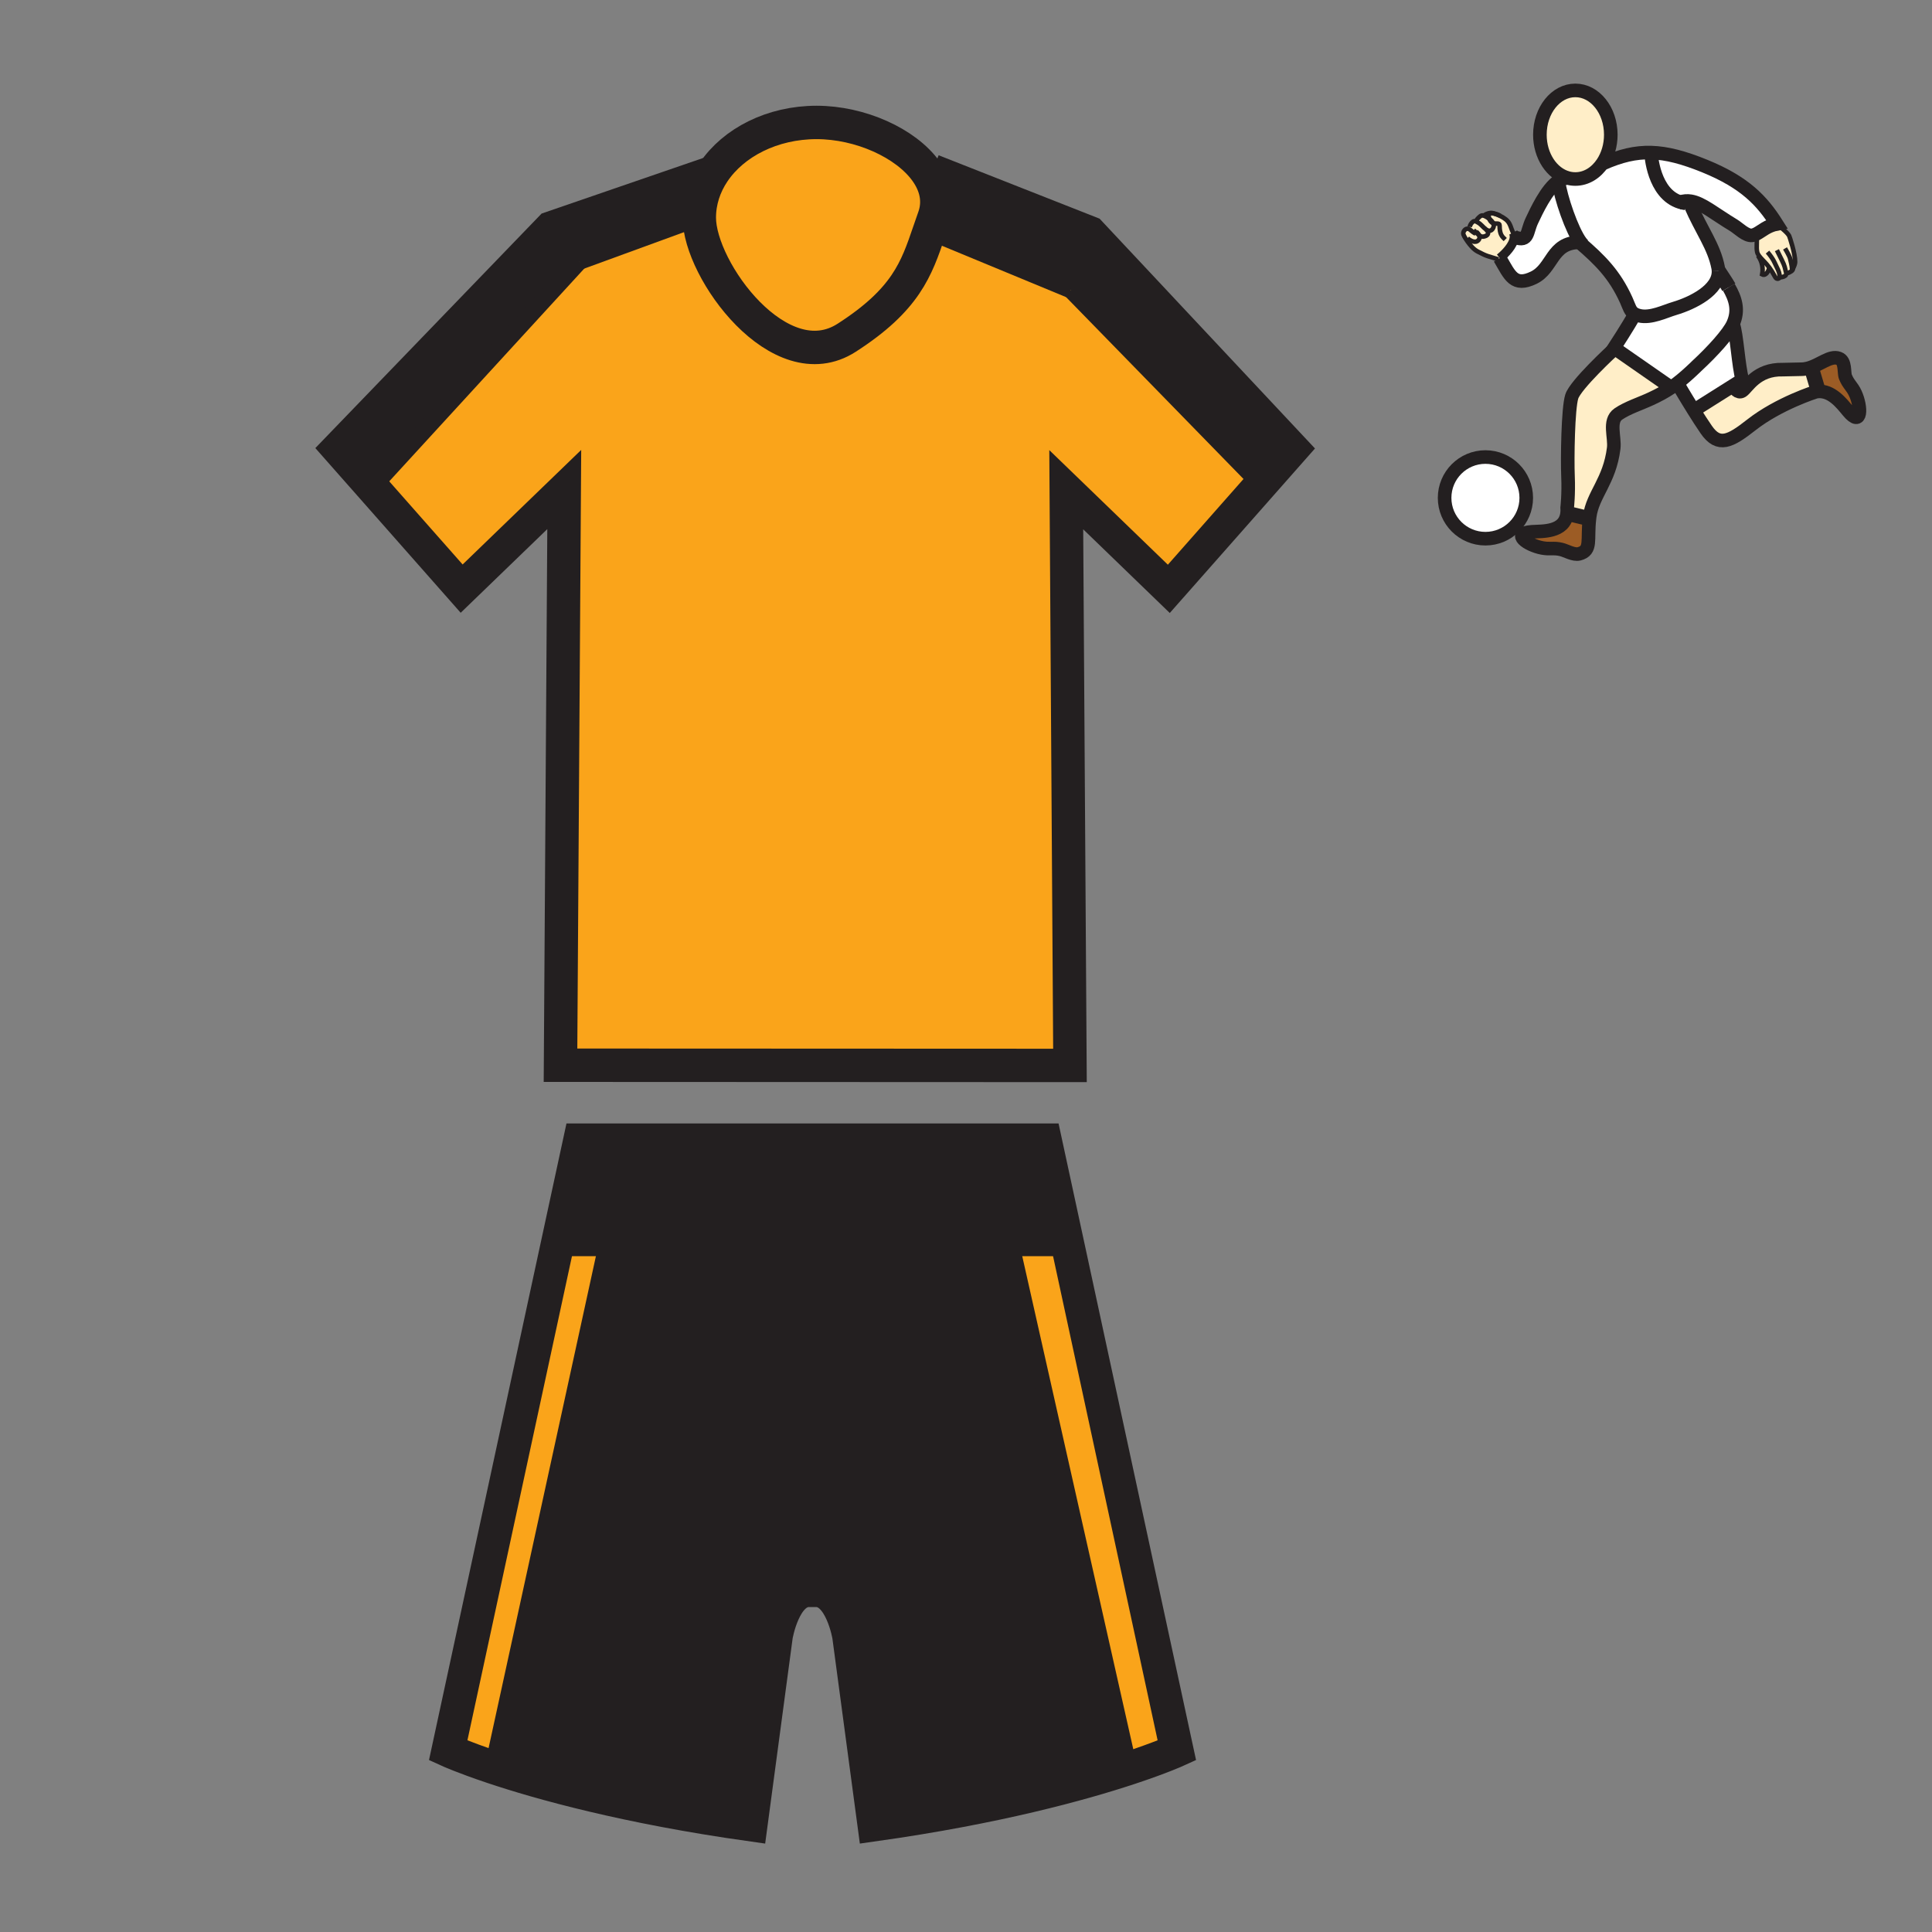 <?xml version="1.0" encoding="iso-8859-1"?>
<!-- Generator: Adobe Illustrator 12.0.1, SVG Export Plug-In . SVG Version: 6.00 Build 51448)  -->
<!DOCTYPE svg PUBLIC "-//W3C//DTD SVG 1.1//EN" "http://www.w3.org/Graphics/SVG/1.1/DTD/svg11.dtd">
<svg  version="1.1" id="Layer_1" xmlns="http://www.w3.org/2000/svg" xmlns:xlink="http://www.w3.org/1999/xlink" width="850.394" height="850.394"
	 viewBox="0 0 850.394 850.394" style="overflow:visible;enable-background:new 0 0 850.394 850.394;" xml:space="preserve">
<rect x="0" y="0" width="850.394" height="850.394" fill="#808080" stroke="none"/>
<g id="XMLID_9_">
	<g>
		<path style="fill:#231F20;" d="M479.758,102.477l89.112,95.077l-13.934,15.792l-83.579-85.669l-60.899-25.2l-1.491-0.504
			c0.683-2.005,1.386-4.053,2.142-6.164c2.604-7.192,0.955-14.206-3.444-20.38l2.793-0.252L479.758,102.477z"/>
		<path style="fill:#FAA41A;" d="M471.357,127.676l83.579,85.669l-40.466,45.843l-45.15-43.638l1.639,253.416l-224.247-0.095
			l1.648-253.405l-45.16,43.627l-39.312-44.551l91.171-99.465l52.751-19.268c0,23.163,35.511,71.725,64.848,52.867
			c26.187-16.832,30.712-30.334,36.309-46.704l1.491,0.504L471.357,127.676z"/>
		<path style="fill:#FAA41A;" d="M469.258,544.67l48.762,225.801c0,0-6.94,3.171-20.905,7.791l-0.557-1.69L444.53,545.573h20.527
			L469.258,544.67z"/>
		<path style="fill:#231F20;" d="M496.558,776.571l0.557,1.69c-21.179,7.003-58.537,17.324-112.339,24.905l-11.109-83.033
			c0,0-3.329-20.118-14.427-20.118h-3.203c-11.098,0-14.427,20.118-14.427,20.118l-11.109,83.033
			c-54.946-7.738-92.735-18.343-113.662-25.347l0.42-1.249l50.399-230.998H444.53L496.558,776.571z"/>
		<polygon style="fill:#231F20;" points="444.53,545.573 267.659,545.573 248.76,545.573 245.956,544.964 255.27,501.852 
			460.007,501.852 469.258,544.67 465.058,545.573 		"/>
		<path style="fill:#FAA41A;" d="M314.111,75.723c8.768-12.999,25.777-21.83,45.339-21.83c19.11,0,39.312,9.03,48.215,21.535
			c4.399,6.174,6.048,13.188,3.444,20.38c-0.756,2.111-1.459,4.158-2.142,6.164c-5.597,16.369-10.122,29.872-36.309,46.704
			c-29.337,18.858-64.848-29.704-64.848-52.867C307.811,88.533,310.089,81.687,314.111,75.723z"/>
		<path style="fill:#231F20;" d="M242.459,100.376l71.651-24.653c-4.021,5.964-6.3,12.81-6.3,20.086l-52.751,19.268l-91.171,99.465
			L148.8,197.448L242.459,100.376z"/>
		<path style="fill:#FAA41A;" d="M267.659,545.573L217.26,776.571l-0.42,1.249c-13.072-4.378-19.572-7.35-19.572-7.35
			l48.688-225.507l2.804,0.609H267.659z"/>
	</g>
	<g>
		<path style="fill:none;stroke:#231F20;stroke-width:14.7;" d="M407.665,75.429c4.399,6.174,6.048,13.188,3.444,20.38
			c-0.756,2.111-1.459,4.158-2.142,6.164c-5.597,16.369-10.122,29.872-36.309,46.704c-29.337,18.858-64.848-29.704-64.848-52.867
			c0-7.276,2.278-14.122,6.3-20.086c8.768-12.999,25.777-21.83,45.339-21.83C378.56,53.894,398.761,62.923,407.665,75.429z"/>
		<polyline style="fill:none;stroke:#231F20;stroke-width:14.7;" points="410.458,75.177 479.758,102.477 568.87,197.553 
			554.937,213.345 514.471,259.188 469.32,215.55 470.959,468.966 246.712,468.871 248.36,215.466 203.201,259.093 163.889,214.542 
			148.8,197.448 242.459,100.376 314.111,75.723 314.122,75.723 		"/>
		<path style="fill:none;stroke:#231F20;stroke-width:14.7;" d="M245.956,544.964l9.313-43.112h204.737l9.251,42.818
			l48.762,225.801c0,0-6.94,3.171-20.905,7.791c-21.179,7.003-58.537,17.324-112.339,24.905l-11.109-83.033
			c0,0-3.329-20.118-14.427-20.118h-3.203c-11.098,0-14.427,20.118-14.427,20.118l-11.109,83.033
			c-54.946-7.738-92.735-18.343-113.662-25.347c-13.072-4.378-19.572-7.35-19.572-7.35L245.956,544.964z"/>
		<polyline style="fill:none;stroke:#231F20;stroke-width:14.7;" points="248.76,545.573 267.659,545.573 444.53,545.573 
			465.058,545.573 		"/>
		<line style="fill:none;stroke:#231F20;stroke-width:7.35;" x1="307.811" y1="95.809" x2="255.06" y2="115.077"/>
		<polyline style="fill:none;stroke:#231F20;stroke-width:7.35;" points="255.06,115.077 163.889,214.542 162.66,215.875 		"/>
		<line style="fill:none;stroke:#231F20;stroke-width:7.35;" x1="410.458" y1="102.477" x2="471.357" y2="127.676"/>
		<polyline style="fill:none;stroke:#231F20;stroke-width:7.35;" points="471.357,127.676 554.937,213.345 555.356,213.776 		"/>
		<line style="fill:none;stroke:#231F20;stroke-width:7.35;" x1="267.659" y1="545.573" x2="217.26" y2="776.571"/>
		<polyline style="fill:none;stroke:#231F20;stroke-width:7.35;" points="444.058,543.473 444.53,545.573 496.558,776.571 		"/>
	</g>
</g>
<rect style="fill:none;" width="850.394" height="850.394"/>
<g id="XMLID_15_">
	<g>
		<path style="fill:#9C5C25;" d="M813.478,180.97c-2.91-3.528-7.342-9.193-13.356-8.657l-0.065-1.145l-2.64-8.902l-1.672-0.14
			c5.346-1.378,9.729-5.804,13.618-4.374c3.133,1.156,2.142,6.217,2.931,8.159c1.339,3.309,2.874,4.055,4.346,7.239
			C819.401,179.11,819.51,188.283,813.478,180.97z"/>
		<path style="fill:#FFEEC8;" d="M800.056,171.167l0.065,1.145c-0.268,0.025-0.538,0.063-0.814,0.111
			c0,0-16.281,5.055-28.519,14.672c-9.232,7.253-14.342,9.891-19.781,1.977c-1.745-2.541-3.671-5.531-5.479-8.424l17.267-10.878
			c0.602,1.073,2.216,3.497,4.039,2.324c2.307-1.484,6.262-9.726,17.967-9.398l7.977-0.174c1.022,0,2.011-0.148,2.968-0.396
			l1.672,0.14L800.056,171.167z"/>
		<path style="fill:#FFEEC8;" d="M785.794,121.378c-0.667,0.519-1.729,0.718-2.284,0.641l-0.128-0.034
			c-0.154,0.646-0.963,0.929-1.566,0.504c-0.572-0.399-1.153-2.196-3.039-4.733c-0.336-0.456-0.715-0.931-1.145-1.43
			c-1.208-1.393-2.574-2.603-3.426-3.802c-0.388-0.544-0.667-1.085-0.775-1.64c-0.449-2.27,0.095-4.064-0.241-7.963
			c2.292-1.188,4.636-3.508,8.862-4.357c1.418,1.27,4.616,3.628,5.477,5.263c0.179,0.345,2.686,7.777,2.628,11.554
			c-0.011,0.769-0.544,2.093-0.945,2.762c-0.011,0.365-0.146,0.883-0.724,1.245c-0.843,0.51-1.791,1.15-2.255,0.558
			C786.278,120.248,786.317,120.974,785.794,121.378z"/>
		<path style="fill:#FFFFFF;" d="M773.189,102.921c-0.644,0.331-1.282,0.572-1.957,0.669c-2.628,0.376-6.068-3.158-8.063-4.366
			c-8.703-5.269-13.951-9.837-18.961-10.646c-1.532-0.25-3.044-0.145-4.625,0.401c-11.935-3.705-12.813-21.239-12.813-21.239
			l0.015-0.575c6.88,0.191,14.288,2.136,23.745,5.998c17.486,7.148,25.078,15.225,31.521,25.4
			C777.825,99.413,775.481,101.734,773.189,102.921z"/>
		<path style="fill:#FFEEC8;" d="M775.639,120.777c0.549-2.862-0.066-5.69-1.718-8.051l0.285-0.202
			c0.852,1.199,2.218,2.409,3.426,3.802c0.43,0.499,0.809,0.974,1.145,1.43C778.486,119.305,777.275,121.595,775.639,120.777z"/>
		<path style="fill:#FFFFFF;" d="M762.794,169.77l-17.267,10.878c-3.824-6.117-7.128-11.787-7.128-11.787l-0.146-0.188
			c2.387-1.828,4.933-4.055,7.972-6.966l0.504-0.501c7.097-6.553,14.154-14.339,16.091-18.656
			c1.717,4.625,2.304,18.426,4.095,24.623L762.794,169.77z"/>
		<path style="fill:#FFFFFF;" d="M760.969,126.436c2.894,5.01,4.557,10.056,1.852,16.113c-1.937,4.317-8.994,12.104-16.091,18.656
			l-0.504,0.501c-3.039,2.911-5.585,5.138-7.972,6.966c-0.939,0.718-1.854,1.375-2.765,1.988l-0.146-0.216l-24.762-17.218
			l-0.129-0.091c0,0,6.328-9.703,8.914-14.464l0.239-0.408c0.544,0.293,1.211,0.536,2.042,0.727
			c5.026,1.145,11.05-1.917,15.516-3.247c7.806-2.327,19.477-8.051,19.257-16.418C757.99,121.751,759.616,124.09,760.969,126.436z"
			/>
		<path style="fill:#FFEEC8;" d="M735.344,170.444l0.146,0.216c-2.806,1.891-5.57,3.355-8.883,4.896
			c-4.517,2.104-10.298,3.944-14.262,6.667c-4.454,3.064-1.441,10.172-2.057,15.094c-1.813,14.507-9.232,20.274-10.551,30.002
			c-0.043,0.319-0.083,0.629-0.117,0.937l-0.455-0.048l-8.242-1.979l-1.17-0.151c0.107-0.806,0.131-1.7,0.063-2.686
			c0,0,0.691-5.801,0.361-13.712c-0.33-7.914,0-29.837,1.649-35.114c1.646-5.274,18.132-20.442,18.132-20.442l0.624-0.897
			L735.344,170.444z"/>
		<path style="fill:#9C5C25;" d="M699.165,228.208l0.455,0.048c-1.107,9.521,1.131,13.994-4.525,15.512
			c-2.395,0.644-5.804-1.424-7.84-1.908c-3.472-0.834-4.973-0.02-8.421-0.675c-6.45-1.21-13.983-6.459-4.52-7.114
			c4.349-0.302,14.333,0.45,15.438-7.994l1.17,0.151L699.165,228.208z"/>
		<path style="fill:#FFFFFF;" d="M715.785,132.049c-5.155-11.34-11.497-17.577-20.551-25.386c0.134-0.003,0.268-0.003,0.404-0.003
			l0.105-0.08c-3.867-5.206-8.803-19.542-9.802-26.893c1.327-0.891,2.702-1.367,4.092-1.228l0.031-0.114
			c1.077,0.296,2.199,0.45,3.347,0.45c4.833,0,9.153-2.749,12.015-7.06l0.245,0.165c7.575-3.295,14.068-4.935,21.114-4.736
			l-0.015,0.575c0,0,0.878,17.534,12.813,21.239c1.581-0.546,3.093-0.652,4.625-0.401l-0.205,1.481
			c4.927,11.445,10.455,18.34,12.258,27.767c0.097,0.507,0.147,1.005,0.159,1.495v0.003c0.22,8.367-11.451,14.091-19.257,16.418
			c-4.466,1.33-10.489,4.391-15.516,3.247c-0.831-0.191-1.498-0.433-2.042-0.727C717.468,137.102,717.172,135.102,715.785,132.049z"
			/>
		<path style="fill:#FFFFFF;" d="M695.639,106.661c-0.137,0-0.271,0-0.404,0.003c-12.514,0.12-11.585,11.431-20.18,15.578
			c-8.635,4.169-10.48-1.034-14.621-8.113c-0.1-0.171-0.202-0.345-0.305-0.519h0.003c2.332-1.865,6.132-5.713,6.368-9.119
			l0.467,0.005c5.98,2.011,4.87-2.244,7.321-7.398c1.877-3.947,6.402-13.9,11.654-17.409c0.999,7.351,5.935,21.687,9.802,26.893
			L695.639,106.661z"/>
		<path style="fill:#FFEEC8;" d="M690.065,78.347c-7.014-1.914-12.26-9.717-12.26-19.052c0-10.771,6.983-19.505,15.606-19.505
			c8.617,0,15.604,8.734,15.604,19.505c0,4.73-1.348,9.065-3.589,12.442c-2.861,4.312-7.182,7.06-12.015,7.06
			C692.265,78.797,691.143,78.644,690.065,78.347z"/>
		<circle style="fill:#FFFFFF;" cx="653.832" cy="219.14" r="17.97"/>
		<path style="fill:#FFEEC8;" d="M651.412,95.281c0.877-0.777,1.816-0.342,2.019-0.233l0.006-0.015
			c0.456,0.202,1.284,0.644,2.076,1.253c0.233,0.681,0.615,1.247,1.162,1.657c0.179,0.134,0.373,0.231,0.569,0.299
			c0.288,0.61,0.364,1.268,0.074,1.945c-0.854,1.988-2.509,1.35-2.996,1c-0.003-0.005-0.006-0.008-0.009-0.005
			c-0.116-0.123-0.242-0.228-0.37-0.319c-1.19-0.854-2.136-2.301-3.466-2.947c-0.23-0.111-0.385-0.239-0.473-0.376
			C649.583,96.893,650.608,96.01,651.412,95.281z"/>
		<path style="fill:#FFEEC8;" d="M650.201,102.813c0.299,0.285,0.578,0.538,0.852,0.746c0.441,1.037,0.105,2.005-0.803,2.571
			c-1.447,0.914-3.68-0.624-4.329-1.29l-0.831,0.168c-0.402-0.635-0.789-1.318-0.954-1.822c-0.325-0.98,0.604-2.515,1.766-2.515
			c0.006,0,0.014,0,0.02,0c1.211,0.014,1.079,0.8,3.631,2.209L650.201,102.813z"/>
		<path style="fill:#FFEEC8;" d="M651.053,103.56c-0.273-0.208-0.553-0.461-0.852-0.746l-0.649,0.068
			c-2.552-1.41-2.42-2.195-3.631-2.209c-0.006,0-0.014,0-0.02,0l1.002-0.8c0.097-0.635,0.658-1.731,1.452-2.292
			c0.573-0.416,1.302-0.191,1.649-0.04c0.088,0.137,0.242,0.265,0.473,0.376c1.33,0.646,2.275,2.093,3.466,2.947
			c0.128,0.091,0.254,0.197,0.37,0.319c0.003-0.003,0.006,0,0.009,0.005c0.769,0.777,1.168,2.039-0.379,2.677
			C652.653,104.391,651.87,104.177,651.053,103.56z"/>
		<path style="fill:#FFEEC8;" d="M650.381,110.688c-1.834-0.971-3.241-2.751-4.42-4.389c-0.236-0.33-0.562-0.794-0.871-1.29
			l0.831-0.168c0.649,0.667,2.882,2.204,4.329,1.29c0.908-0.566,1.244-1.535,0.803-2.571c0.817,0.618,1.601,0.832,2.891,0.305
			c1.547-0.638,1.147-1.9,0.379-2.677c0.487,0.351,2.142,0.988,2.996-1c0.29-0.678,0.214-1.335-0.074-1.945
			c-0.354-0.746-1.028-1.415-1.731-1.956c-0.193-0.564-0.285-1.202-0.285-1.894c0-0.641,1.185-0.661,2.443-0.398c0,0,0,0,0.003,0
			c3.634,1.165,5.32,2.705,5.616,2.999c1.646,1.601,1.72,3.557,2.882,5.724l0.068-0.025c0.229,0.575,0.302,1.182,0.26,1.8
			c-0.236,3.406-4.036,7.253-6.368,9.119h-0.003c0.103,0.174,0.205,0.348,0.305,0.519l-0.871,0.051
			C654.775,112.653,654.783,113.006,650.381,110.688z"/>
	</g>
	<g>
		<path style="fill:none;stroke:#231F20;stroke-width:5.981;" d="M690.065,78.347c-7.014-1.914-12.26-9.717-12.26-19.052
			c0-10.771,6.983-19.505,15.606-19.505c8.617,0,15.604,8.734,15.604,19.505c0,4.73-1.348,9.065-3.589,12.442
			c-2.861,4.312-7.182,7.06-12.015,7.06C692.265,78.797,691.143,78.644,690.065,78.347z"/>
		<path style="fill:none;stroke:#231F20;stroke-width:5.981;" d="M690.034,78.461c-1.39-0.139-2.765,0.336-4.092,1.228
			c-5.252,3.509-9.777,13.462-11.654,17.409c-2.451,5.155-1.341,9.409-7.321,7.398"/>
		<path style="fill:none;stroke:#231F20;stroke-width:5.981;" d="M660.129,113.609c0.103,0.174,0.205,0.348,0.305,0.519
			c4.141,7.08,5.986,12.283,14.621,8.113c8.595-4.146,7.666-15.458,20.18-15.578c0.134-0.003,0.268-0.003,0.404-0.003"/>
		<path style="fill:none;stroke:#231F20;stroke-width:5.981;" d="M756.421,119.322c-0.012-0.49-0.063-0.988-0.159-1.495
			c-1.803-9.426-7.331-16.321-12.258-27.767"/>
		<path style="fill:none;stroke:#231F20;stroke-width:5.981;" d="M693.819,105.448c0.479,0.41,0.951,0.814,1.415,1.216
			c9.054,7.809,15.396,14.045,20.551,25.386c1.387,3.053,1.683,5.052,3.821,6.214c0.544,0.293,1.211,0.536,2.042,0.727
			c5.026,1.145,11.05-1.917,15.516-3.247c7.806-2.327,19.477-8.051,19.257-16.418"/>
		<path style="fill:none;stroke:#231F20;stroke-width:5.981;" d="M705.672,71.902c7.575-3.295,14.068-4.935,21.114-4.736
			c6.88,0.191,14.288,2.136,23.745,5.998c17.486,7.148,25.078,15.225,31.521,25.4c-4.227,0.849-6.57,3.169-8.862,4.357
			c-0.644,0.331-1.282,0.572-1.957,0.669c-2.628,0.376-6.068-3.158-8.063-4.366c-8.703-5.269-13.951-9.837-18.961-10.646
			c-1.532-0.25-3.044-0.145-4.625,0.401c-0.418,0.143-0.843,0.316-1.272,0.524"/>
		<line style="fill:none;stroke:#231F20;stroke-width:6.594;" x1="756.421" y1="119.322" x2="756.415" y2="119.316"/>
		<line style="fill:none;stroke:#231F20;stroke-width:5.981;" x1="756.421" y1="119.325" x2="756.421" y2="119.322"/>
		<path style="fill:none;stroke:#231F20;stroke-width:6.594;" d="M760.969,126.436c-1.353-2.346-2.979-4.685-4.548-7.111"/>
		<path style="fill:none;stroke:#231F20;stroke-width:5.981;" d="M709.958,154.123c0,0-16.486,15.168-18.132,20.442
			c-1.649,5.277-1.979,27.2-1.649,35.114c0.33,7.912-0.361,13.712-0.361,13.712c0.068,0.985,0.045,1.88-0.063,2.686
			c-1.105,8.444-11.09,7.692-15.438,7.994c-9.464,0.655-1.931,5.903,4.52,7.114c3.448,0.655,4.949-0.16,8.421,0.675
			c2.036,0.484,5.445,2.552,7.84,1.908c5.656-1.518,3.418-5.992,4.525-15.512c0.034-0.308,0.074-0.618,0.117-0.937
			c1.318-9.728,8.737-15.495,10.551-30.002c0.615-4.921-2.397-12.03,2.057-15.094c3.964-2.723,9.745-4.563,14.262-6.667
			c3.313-1.541,6.077-3.004,8.883-4.896c0.911-0.612,1.825-1.27,2.765-1.988c2.387-1.828,4.933-4.055,7.972-6.966l0.504-0.501
			c7.097-6.553,14.154-14.339,16.091-18.656c2.705-6.057,1.042-11.104-1.852-16.113"/>
		<path style="fill:none;stroke:#231F20;stroke-width:5.981;" d="M762.82,142.549c1.717,4.625,2.304,18.426,4.095,24.623
			l-4.121,2.598l-17.267,10.878l-0.29,0.183"/>
		<path style="fill:none;stroke:#231F20;stroke-width:5.981;" d="M685.888,79.281c0.018,0.134,0.034,0.271,0.055,0.407
			c0.999,7.351,5.935,21.687,9.802,26.893c0.562,0.754,1.097,1.318,1.598,1.64"/>
		<path style="fill:none;stroke:#231F20;stroke-width:1.994;" d="M654.313,101.182c-0.014-0.012-0.028-0.02-0.04-0.032"/>
		<path style="fill:none;stroke:#231F20;stroke-width:1.994;" d="M657.671,93.994c-0.233-0.077-0.479-0.151-0.729-0.222
			c-1.318-0.373-4.187,0.965-3.509,1.259l0.003,0.002c0.456,0.202,1.284,0.644,2.076,1.253c0.703,0.541,1.378,1.21,1.731,1.956
			c0.288,0.61,0.364,1.268,0.074,1.945c-0.854,1.988-2.509,1.35-2.996,1"/>
		<path style="fill:none;stroke:#231F20;stroke-width:1.994;" d="M666.172,102.716c-1.162-2.167-1.235-4.124-2.882-5.724
			c-0.296-0.293-1.982-1.834-5.616-2.999"/>
		<path style="fill:none;stroke:#231F20;stroke-width:1.994;" d="M653.471,95.07c0,0-0.015-0.008-0.04-0.022
			c-0.202-0.108-1.142-0.544-2.019,0.233c-0.804,0.729-1.829,1.612-1.407,2.258c0.088,0.137,0.242,0.265,0.473,0.376
			c1.33,0.646,2.275,2.093,3.466,2.947c0.128,0.091,0.254,0.197,0.37,0.319c0.003-0.003,0.006,0,0.009,0.005
			c0.769,0.777,1.168,2.039-0.379,2.677c-1.29,0.527-2.073,0.313-2.891-0.305c-0.273-0.208-0.553-0.461-0.852-0.746
			c-0.447-0.425-0.942-0.917-1.558-1.444"/>
		<path style="fill:none;stroke:#231F20;stroke-width:1.994;" d="M650.204,97.636c0,0-0.074-0.042-0.199-0.097
			c-0.348-0.151-1.076-0.376-1.649,0.04c-0.794,0.561-1.355,1.657-1.452,2.292"/>
		<path style="fill:none;stroke:#231F20;stroke-width:1.994;" d="M659.563,114.179c-4.787-1.526-4.779-1.173-9.182-3.492
			c-1.834-0.971-3.241-2.751-4.42-4.389c-0.236-0.33-0.562-0.794-0.871-1.29c-0.402-0.635-0.789-1.318-0.954-1.822
			c-0.325-0.98,0.604-2.515,1.766-2.515c0.006,0,0.014,0,0.02,0c1.211,0.014,1.079,0.8,3.631,2.209"/>
		<path style="fill:none;stroke:#231F20;stroke-width:1.994;" d="M649.746,101.967c0.654,0.519,1.082,1.065,1.307,1.592
			c0.441,1.037,0.105,2.005-0.803,2.571c-1.447,0.914-3.68-0.624-4.329-1.29"/>
		<path style="fill:none;stroke:#231F20;stroke-width:1.994;stroke-miterlimit:10;" d="M782.052,98.564
			c1.418,1.27,4.616,3.628,5.477,5.263c0.179,0.345,2.686,7.777,2.628,11.554c-0.011,0.769-0.544,2.093-0.945,2.762
			c-0.219,0.373-0.401,0.544-0.43,0.316c-0.094-0.721,0.097-0.892-0.86-4.722c-0.284-1.159-2.216-4.4-2.216-4.4"/>
		<path style="fill:none;stroke:#231F20;stroke-width:1.994;stroke-miterlimit:10;" d="M789.171,117.713c0,0,0.049,0.176,0.04,0.43
			c-0.011,0.365-0.146,0.883-0.724,1.245c-0.843,0.51-1.791,1.15-2.255,0.558c-0.08-0.105-0.146-0.248-0.193-0.436
			c-0.354-1.433-0.371-2.315-1.74-5.023c-0.86-1.698-2.173-4.38-2.173-4.38"/>
		<path style="fill:none;stroke:#231F20;stroke-width:1.994;stroke-miterlimit:10;" d="M786.21,119.809
			c0,0,0.011,0.051,0.022,0.137c0.046,0.302,0.085,1.028-0.438,1.433c-0.667,0.519-1.729,0.718-2.284,0.641"/>
		<path style="fill:none;stroke:#231F20;stroke-width:1.994;stroke-miterlimit:10;" d="M773.121,102.187
			c0.028,0.253,0.051,0.499,0.068,0.735c0.336,3.899-0.208,5.693,0.241,7.963c0.108,0.555,0.388,1.096,0.775,1.64
			c0.852,1.199,2.218,2.409,3.426,3.802c0.43,0.499,0.809,0.974,1.145,1.43c1.886,2.538,2.467,4.334,3.039,4.733
			c0.604,0.424,1.412,0.142,1.566-0.504c0.037-0.151,0.037-0.325-0.012-0.515c-0.282-1.151,0.037-1.341-1.688-4.676
			c-0.553-1.06-0.938-2.566-3.686-5.838"/>
		<path style="fill:none;stroke:#231F20;stroke-width:3.987;stroke-miterlimit:10;" d="M660.132,113.609
			c2.332-1.865,6.132-5.713,6.368-9.119c0.042-0.618-0.031-1.225-0.26-1.8c-0.045-0.125-0.1-0.248-0.162-0.368"/>
		<path style="fill:none;stroke:#231F20;stroke-width:1.994;" d="M773.765,112.507c0.054,0.071,0.105,0.146,0.156,0.219
			c1.651,2.361,2.267,5.189,1.718,8.051c1.637,0.817,2.848-1.472,3.138-3.021c0.015-0.068,0.025-0.137,0.034-0.202"/>
		<path style="fill:none;stroke:#231F20;stroke-width:1.994;" d="M660.334,95.047c-0.51-0.416-1.609-0.834-2.66-1.054
			c-0.003,0-0.003,0-0.003,0c-1.259-0.262-2.443-0.242-2.443,0.398c0,0.692,0.092,1.33,0.285,1.894
			c0.233,0.681,0.615,1.247,1.162,1.657c0.179,0.134,0.373,0.231,0.569,0.299c1.293,0.45,2.819-0.273,2.819,0.949
			c0,4.237,1.205,4.981,2.48,6.257"/>
		<path style="fill:none;stroke:#231F20;stroke-width:5.981;" d="M762.547,169.291c0,0,0.088,0.19,0.247,0.479
			c0.602,1.073,2.216,3.497,4.039,2.324c2.307-1.484,6.262-9.726,17.967-9.398l7.977-0.174c1.022,0,2.011-0.148,2.968-0.396
			c5.346-1.378,9.729-5.804,13.618-4.374c3.133,1.156,2.142,6.217,2.931,8.159c1.339,3.309,2.874,4.055,4.346,7.239
			c2.763,5.96,2.871,15.133-3.161,7.82c-2.91-3.528-7.342-9.193-13.356-8.657c-0.268,0.025-0.538,0.063-0.814,0.111
			c0,0-16.281,5.055-28.519,14.672c-9.232,7.253-14.342,9.891-19.781,1.977c-1.745-2.541-3.671-5.531-5.479-8.424
			c-3.824-6.117-7.128-11.787-7.128-11.787"/>
		<path style="fill:none;stroke:#231F20;stroke-width:5.981;" d="M735.344,170.444l-24.762-17.218l-0.129-0.091
			c0,0,6.328-9.703,8.914-14.464"/>
		<path style="fill:none;stroke:#231F20;stroke-width:5.981;" d="M726.771,67.742c0,0,0.878,17.534,12.813,21.239
			c0.741,0.231,1.526,0.407,2.355,0.524"/>
		<line style="fill:none;stroke:#231F20;stroke-width:6.594;" x1="690.923" y1="226.228" x2="699.165" y2="228.208"/>
		<line style="fill:none;stroke:#231F20;stroke-width:6.594;" x1="797.416" y1="162.265" x2="800.056" y2="171.167"/>
		<path style="fill:none;stroke:#231F20;stroke-width:5.981;" d="M671.8,219.14c0,9.925-8.046,17.97-17.968,17.97
			c-9.925,0-17.97-8.045-17.97-17.97c0-9.922,8.045-17.97,17.97-17.97C663.754,201.17,671.8,209.218,671.8,219.14z"/>
	</g>
</g>
</svg>
